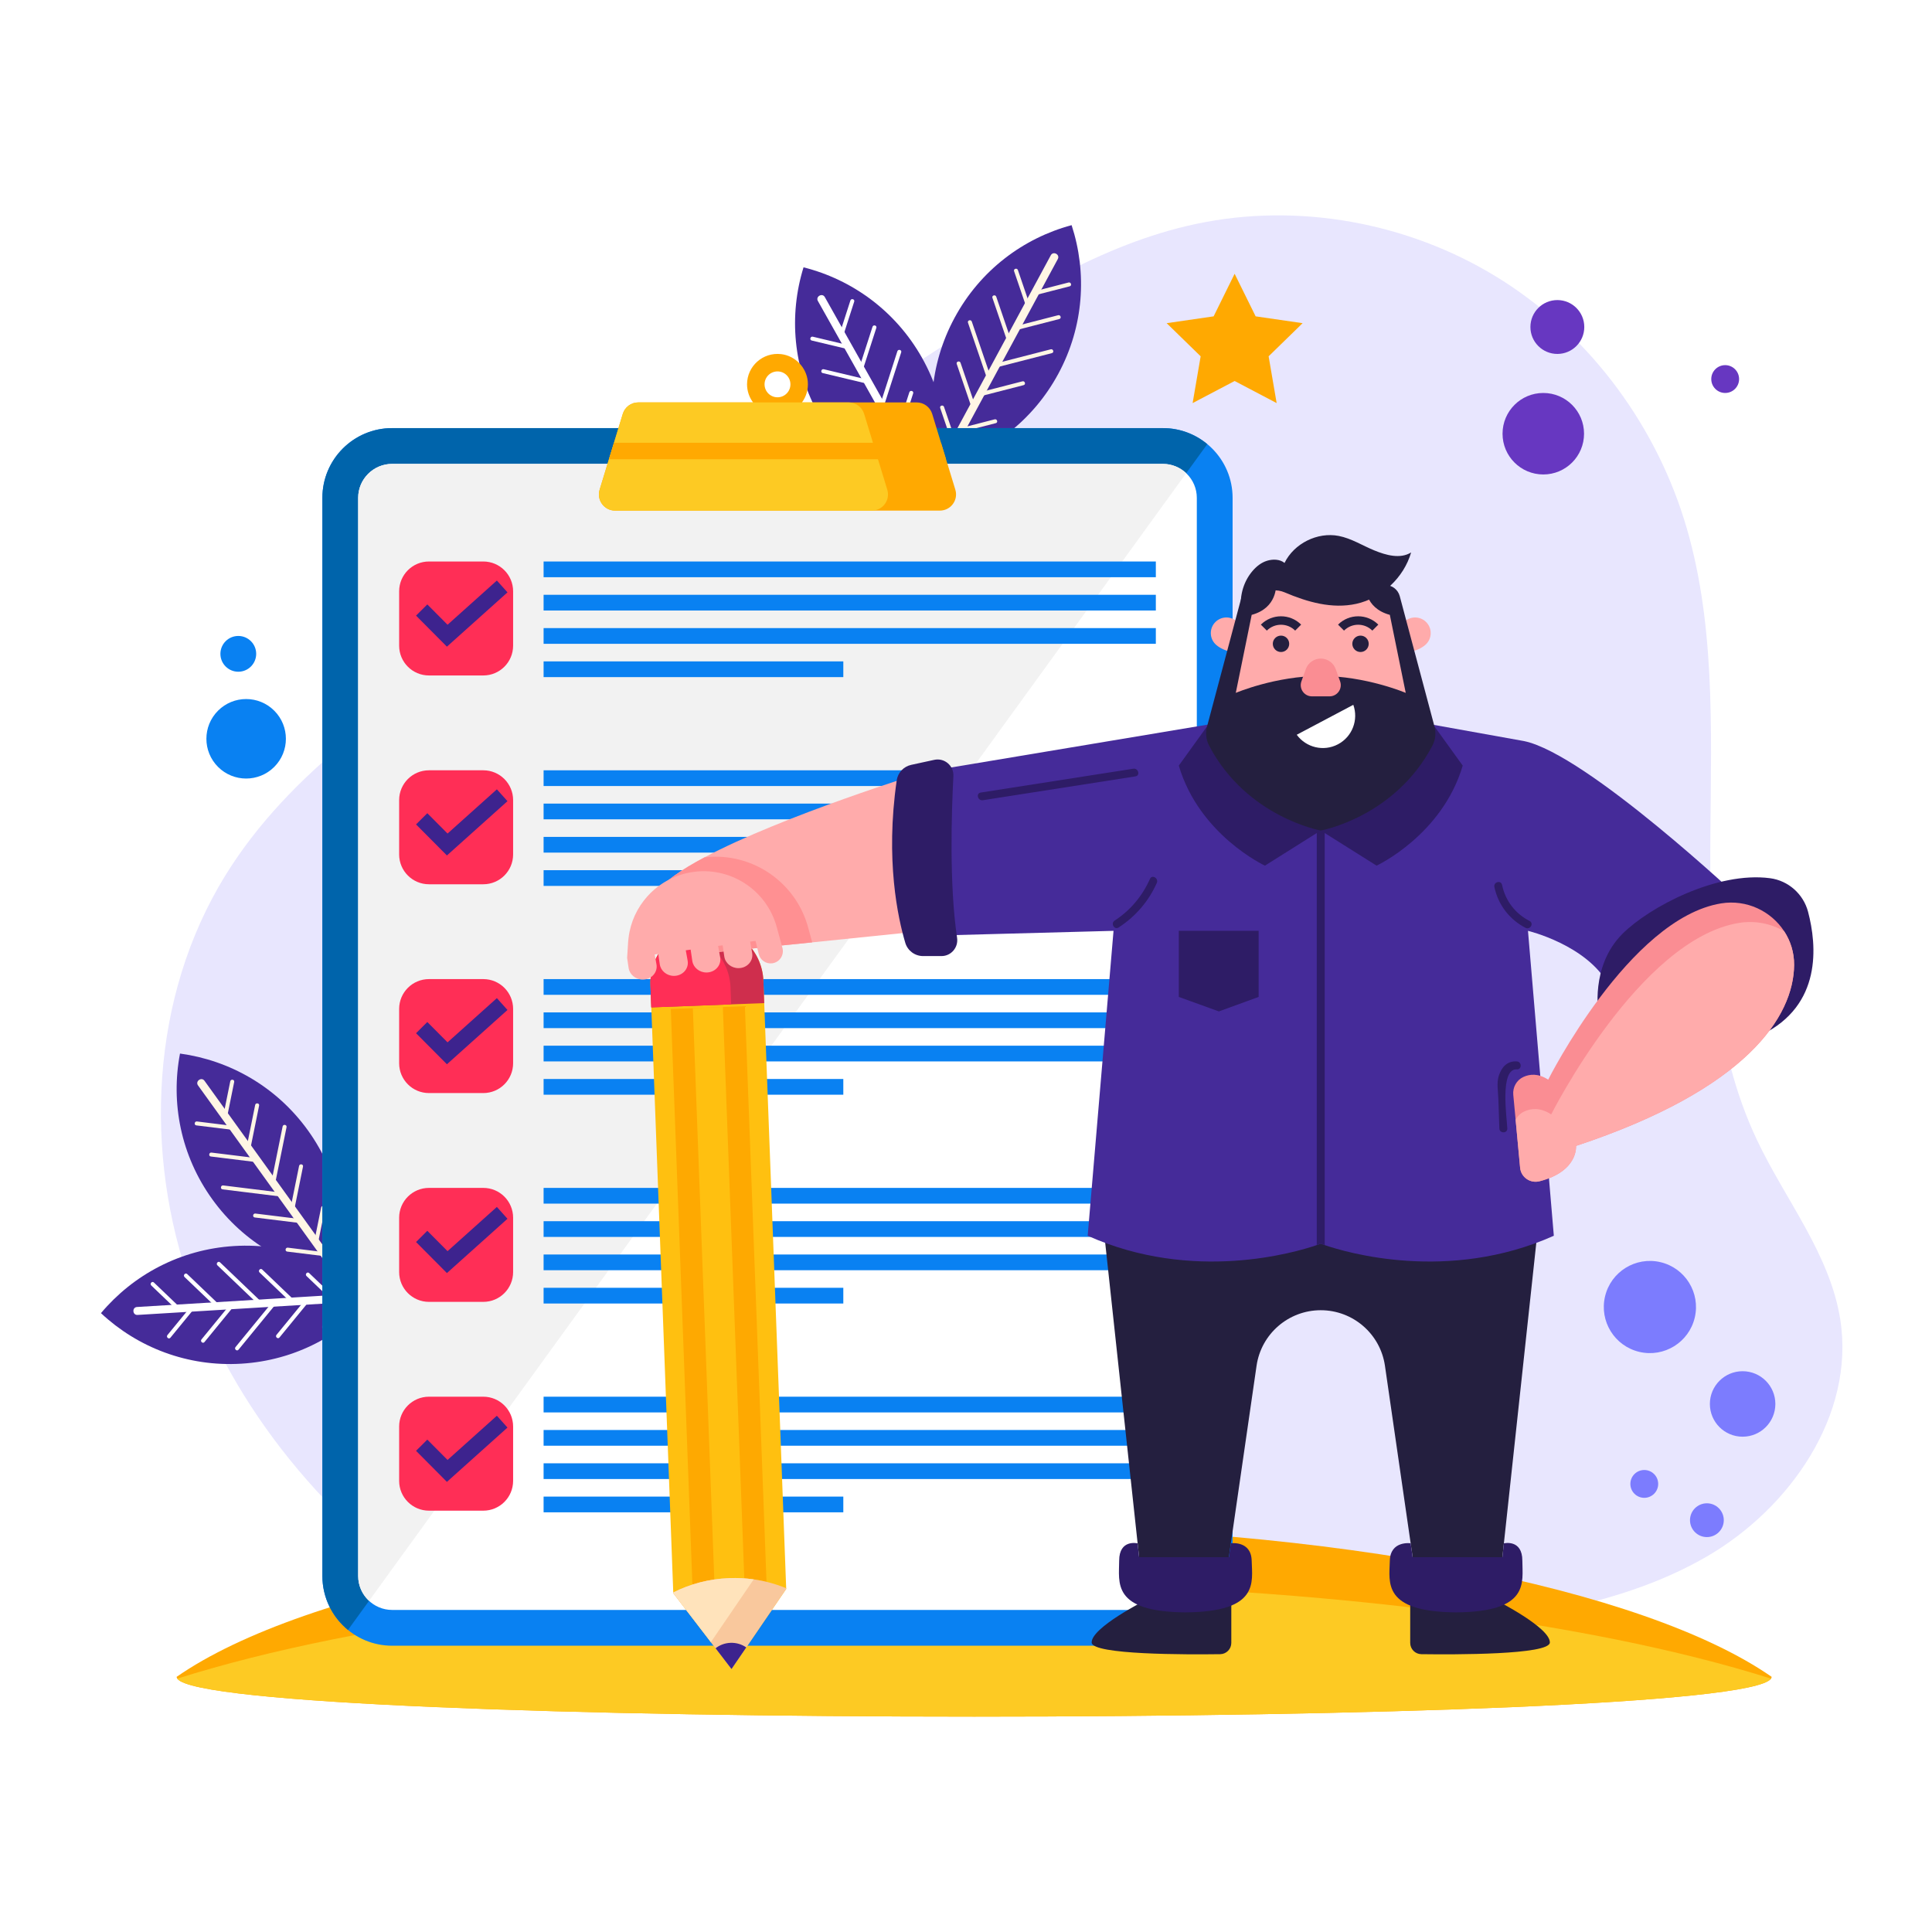 <?xml version="1.0" encoding="utf-8"?>
<!-- Generator: Adobe Illustrator 27.5.0, SVG Export Plug-In . SVG Version: 6.00 Build 0)  -->
<svg version="1.1" xmlns="http://www.w3.org/2000/svg" xmlns:xlink="http://www.w3.org/1999/xlink" x="0px" y="0px"
	 viewBox="0 0 500 500" style="enable-background:new 0 0 500 500;" xml:space="preserve">
<g id="BACKGROUND">
	<rect style="fill:#FFFFFF;" width="500" height="500"/>
</g>
<g id="OBJECTS">
	<g>
		<path style="fill:#E8E6FE;" d="M118.782,417.024c-30.865-20.187-56.708-49.15-69.222-83.842s-10.619-75.202,8.743-106.59
			c16.705-27.081,44.271-45.28,70.962-62.601c37.487-24.327,74.973-48.654,112.46-72.981c21.226-13.775,43.077-27.814,67.83-33.063
			c26.392-5.595,54.812-0.389,77.798,13.734c22.986,14.123,40.383,36.925,48.463,62.665c16.264,51.814-4.327,111.522,18.862,160.628
			c7.349,15.561,18.95,29.591,21.593,46.596c3.829,24.639-13.015,48.779-34.592,61.277c-21.577,12.497-47.079,15.837-71.827,18.879
			H135.045C129.879,419.807,123.394,420.04,118.782,417.024z"/>
		<g>
			<g>
				<path style="fill:#FFA901;" d="M458.502,433.967c0,0.154-0.051,0.309-0.165,0.463c-9.136,13.108-403.323,13.108-412.46,0
					c-0.113-0.154-0.165-0.309-0.165-0.463c32.955-22.934,112.941-39.118,206.395-39.118S425.547,411.033,458.502,433.967z"/>
				<path style="fill:#FDCA23;" d="M458.338,434.43c-9.136,13.108-403.323,13.108-412.46,0
					c47.318-14.991,122.088-24.673,206.23-24.673C336.25,409.758,411.019,419.439,458.338,434.43z"/>
			</g>
			<g>
				<g>
					<path style="fill:#452B99;" d="M26.129,339.842c9.454,8.847,22.39,13.925,36.337,13.077
						c13.936-0.847,26.162-7.456,34.485-17.383c-9.474-8.835-22.4-13.914-36.336-13.067
						C46.679,323.316,34.453,329.925,26.129,339.842z"/>
					<path style="fill:#FFFFFF;" d="M35.586,340.303l70.177-4.267c1.325-0.081,1.2-2.134-0.125-2.054l-70.177,4.267
						C34.136,338.329,34.261,340.383,35.586,340.303z"/>
					<g>
						<path style="fill:#FFFFFF;" d="M39.15,332.681c2.145,2.052,4.289,4.103,6.433,6.154l1.398-0.085
							c-2.383-2.28-4.766-4.56-7.15-6.84C39.352,331.451,38.672,332.223,39.15,332.681z"/>
						<path style="fill:#FFFFFF;" d="M47.765,330.498c2.688,2.572,5.376,5.143,8.064,7.714l1.399-0.085
							c-2.927-2.8-5.854-5.6-8.781-8.4C47.967,329.268,47.287,330.04,47.765,330.498z"/>
						<path style="fill:#FFFFFF;" d="M56.268,327.468l10.534,10.077l1.389-0.084c-0.009-0.01-0.011-0.02-0.021-0.03
							c-3.74-3.578-7.48-7.156-11.221-10.734C56.469,326.238,55.789,327.01,56.268,327.468z"/>
						<path style="fill:#FFFFFF;" d="M67.174,329.318c2.688,2.571,5.376,5.143,8.064,7.714l1.398-0.085
							c-2.927-2.8-5.854-5.6-8.78-8.4C67.376,328.088,66.696,328.86,67.174,329.318z"/>
						<path style="fill:#FFFFFF;" d="M79.324,330.238c2.145,2.051,4.289,4.103,6.433,6.154l1.398-0.085
							c-2.383-2.28-4.767-4.56-7.15-6.84C79.526,329.009,78.845,329.781,79.324,330.238z"/>
					</g>
					<g>
						<path style="fill:#FFFFFF;" d="M43.331,345.518c1.88-2.296,3.76-4.592,5.64-6.889l1.398-0.085
							c-2.09,2.552-4.179,5.104-6.268,7.655C43.68,346.714,42.912,346.03,43.331,345.518z"/>
						<path style="fill:#FFFFFF;" d="M52.147,346.641c2.357-2.878,4.714-5.756,7.07-8.634l1.398-0.085
							c-2.566,3.134-5.132,6.268-7.698,9.402C52.496,347.837,51.728,347.153,52.147,346.641z"/>
						<path style="fill:#FFFFFF;" d="M60.954,348.619l9.236-11.28l1.389-0.084c-0.007,0.01-0.008,0.021-0.017,0.032
							c-3.279,4.005-6.558,8.009-9.837,12.014C61.304,349.815,60.535,349.131,60.954,348.619z"/>
						<path style="fill:#FFFFFF;" d="M71.556,345.461c2.357-2.878,4.713-5.756,7.07-8.635l1.398-0.085
							c-2.566,3.134-5.132,6.268-7.698,9.402C71.905,346.657,71.136,345.973,71.556,345.461z"/>
						<path style="fill:#FFFFFF;" d="M83.505,343.075c1.88-2.296,3.76-4.592,5.64-6.888l1.399-0.085
							c-2.09,2.552-4.179,5.104-6.269,7.655C83.854,344.272,83.085,343.588,83.505,343.075z"/>
					</g>
				</g>
				<g>
					<path style="fill:#452B99;" d="M46.585,272.66c-2.43,12.717,0.184,26.366,8.349,37.705
						c8.159,11.33,20.275,18.137,33.113,19.872c2.41-12.728-0.199-26.369-8.358-37.699C71.531,281.207,59.415,274.401,46.585,272.66
						z"/>
					<path style="fill:#FFF6E5;" d="M51.246,280.901l41.086,57.053c0.775,1.077,2.445-0.126,1.67-1.203l-41.086-57.053
						C52.14,278.621,50.47,279.824,51.246,280.901z"/>
					<g>
						<path style="fill:#FFF6E5;" d="M59.593,279.844c-0.589,2.909-1.178,5.817-1.768,8.726l0.819,1.137
							c0.655-3.232,1.309-6.465,1.964-9.697C60.741,279.357,59.725,279.194,59.593,279.844z"/>
						<path style="fill:#FFF6E5;" d="M66.04,285.962c-0.738,3.646-1.477,7.292-2.215,10.938l0.819,1.137
							c0.804-3.97,1.608-7.94,2.412-11.909C67.187,285.475,66.171,285.312,66.04,285.962z"/>
						<path style="fill:#FFF6E5;" d="M73.142,291.532l-2.894,14.288l0.813,1.129c0.003-0.012,0.011-0.02,0.014-0.033
							c1.027-5.073,2.055-10.146,3.083-15.219C74.29,291.045,73.274,290.883,73.142,291.532z"/>
						<path style="fill:#FFF6E5;" d="M77.402,301.741c-0.738,3.646-1.477,7.292-2.215,10.938l0.819,1.137
							c0.804-3.97,1.608-7.94,2.412-11.909C78.55,301.254,77.534,301.091,77.402,301.741z"/>
						<path style="fill:#FFF6E5;" d="M83.113,312.504c-0.589,2.909-1.178,5.817-1.768,8.726l0.819,1.137
							c0.655-3.233,1.31-6.465,1.964-9.698C84.26,312.018,83.244,311.855,83.113,312.504z"/>
					</g>
					<g>
						<path style="fill:#FFF6E5;" d="M50.973,290.234c2.945,0.363,5.891,0.727,8.836,1.09l0.819,1.137
							c-3.273-0.404-6.547-0.808-9.82-1.211C50.148,291.168,50.316,290.153,50.973,290.234z"/>
						<path style="fill:#FFF6E5;" d="M54.732,298.288c3.692,0.455,7.384,0.911,11.076,1.366l0.819,1.137
							c-4.02-0.496-8.04-0.992-12.06-1.488C53.907,299.222,54.075,298.206,54.732,298.288z"/>
						<path style="fill:#FFF6E5;" d="M57.763,306.79l14.469,1.785l0.813,1.129c-0.013-0.001-0.023,0.004-0.036,0.003
							c-5.137-0.634-10.274-1.267-15.411-1.901C56.938,307.724,57.106,306.708,57.763,306.79z"/>
						<path style="fill:#FFF6E5;" d="M66.095,314.066c3.692,0.455,7.384,0.911,11.076,1.366l0.819,1.137
							c-4.02-0.496-8.04-0.992-12.06-1.488C65.27,315.001,65.437,313.985,66.095,314.066z"/>
						<path style="fill:#FFF6E5;" d="M74.493,322.895c2.945,0.363,5.891,0.727,8.836,1.09l0.819,1.137
							c-3.273-0.404-6.547-0.807-9.82-1.211C73.668,323.829,73.836,322.814,74.493,322.895z"/>
					</g>
				</g>
			</g>
			<g>
				<g>
					<path style="fill:#452B99;" d="M207.955,69.183c-3.834,12.367-2.759,26.222,4.09,38.401
						c6.844,12.17,18.125,20.285,30.689,23.442c3.815-12.38,2.744-26.226-4.1-38.396S220.511,72.345,207.955,69.183z"/>
					<path style="fill:#FFFFFF;" d="M211.667,77.893l34.464,61.281c0.651,1.157,2.444,0.148,1.794-1.009l-34.464-61.281
						C212.81,75.727,211.017,76.736,211.667,77.893z"/>
					<g>
						<path style="fill:#FFFFFF;" d="M220.08,77.774c-0.91,2.825-1.82,5.649-2.73,8.474l0.687,1.221
							c1.011-3.139,2.023-6.279,3.034-9.418C221.275,77.418,220.283,77.143,220.08,77.774z"/>
						<path style="fill:#FFFFFF;" d="M225.804,84.573c-1.141,3.541-2.281,7.081-3.422,10.622l0.687,1.221
							c1.242-3.855,2.484-7.711,3.726-11.566C226.999,84.217,226.007,83.942,225.804,84.573z"/>
						<path style="fill:#FFFFFF;" d="M232.241,90.9l-4.47,13.876l0.682,1.213c0.005-0.012,0.013-0.019,0.018-0.031
							c1.587-4.927,3.174-9.853,4.761-14.78C233.436,90.545,232.444,90.27,232.241,90.9z"/>
						<path style="fill:#FFFFFF;" d="M235.336,101.521c-1.141,3.541-2.281,7.082-3.422,10.622l0.687,1.221
							c1.242-3.855,2.484-7.711,3.726-11.566C236.53,101.166,235.539,100.891,235.336,101.521z"/>
						<path style="fill:#FFFFFF;" d="M239.809,112.854c-0.91,2.825-1.82,5.649-2.73,8.474l0.687,1.221
							c1.011-3.139,2.023-6.279,3.034-9.418C241.004,112.499,240.013,112.224,239.809,112.854z"/>
					</g>
					<g>
						<path style="fill:#FFFFFF;" d="M210.355,87.137c2.886,0.69,5.773,1.379,8.659,2.069l0.687,1.221
							c-3.208-0.766-6.416-1.533-9.624-2.299C209.431,87.974,209.711,86.984,210.355,87.137z"/>
						<path style="fill:#FFFFFF;" d="M213.192,95.56c3.618,0.864,7.236,1.729,10.854,2.593l0.687,1.221
							c-3.939-0.941-7.879-1.883-11.819-2.824C212.268,96.396,212.548,95.406,213.192,95.56z"/>
						<path style="fill:#FFFFFF;" d="M215.255,104.347l14.179,3.388l0.682,1.213c-0.013-0.002-0.023,0.002-0.036-0.001
							c-5.034-1.203-10.068-2.406-15.103-3.609C214.331,105.184,214.611,104.193,215.255,104.347z"/>
						<path style="fill:#FFFFFF;" d="M222.723,112.508c3.618,0.864,7.236,1.729,10.854,2.593l0.687,1.221
							c-3.939-0.941-7.879-1.883-11.818-2.824C221.799,113.344,222.079,112.354,222.723,112.508z"/>
						<path style="fill:#FFFFFF;" d="M230.084,122.218c2.886,0.69,5.773,1.379,8.659,2.069l0.687,1.221
							c-3.208-0.767-6.416-1.533-9.624-2.299C229.16,123.054,229.44,122.064,230.084,122.218z"/>
					</g>
				</g>
				<g>
					<path style="fill:#452B99;" d="M277.33,58.271c-12.503,3.363-23.643,11.672-30.282,23.966
						c-6.634,12.285-7.471,26.157-3.429,38.466c12.504-3.386,23.639-11.686,30.273-23.971S281.362,70.574,277.33,58.271z"/>
					<path style="fill:#FFF6E5;" d="M271.949,66.06l-33.405,61.864c-0.63,1.168,1.18,2.145,1.811,0.978l33.405-61.864
						C274.39,65.87,272.579,64.893,271.949,66.06z"/>
					<g>
						<path style="fill:#FFF6E5;" d="M276.542,73.11c-2.874,0.739-5.748,1.478-8.622,2.218l-0.666,1.233
							c3.194-0.821,6.388-1.643,9.583-2.465C277.481,73.93,277.184,72.945,276.542,73.11z"/>
						<path style="fill:#FFF6E5;" d="M273.851,81.58c-3.603,0.927-7.205,1.853-10.808,2.78l-0.666,1.233
							c3.923-1.009,7.845-2.018,11.768-3.027C274.789,82.4,274.492,81.415,273.851,81.58z"/>
						<path style="fill:#FFF6E5;" d="M271.939,90.401l-14.119,3.631l-0.661,1.224c0.013-0.002,0.023,0.001,0.036-0.002
							c5.013-1.289,10.026-2.578,15.038-3.868C272.877,91.221,272.58,90.236,271.939,90.401z"/>
						<path style="fill:#FFF6E5;" d="M264.612,98.689c-3.603,0.926-7.205,1.853-10.808,2.78l-0.666,1.233
							c3.923-1.009,7.846-2.018,11.768-3.027C265.551,99.51,265.254,98.524,264.612,98.689z"/>
						<path style="fill:#FFF6E5;" d="M257.42,108.525c-2.874,0.739-5.748,1.478-8.622,2.218l-0.666,1.233
							c3.194-0.821,6.388-1.643,9.583-2.465C258.358,109.345,258.061,108.36,257.42,108.525z"/>
					</g>
					<g>
						<path style="fill:#FFF6E5;" d="M263.432,69.888c0.958,2.809,1.917,5.617,2.875,8.426l-0.666,1.233
							c-1.065-3.121-2.13-6.243-3.195-9.364C262.231,69.553,263.218,69.261,263.432,69.888z"/>
						<path style="fill:#FFF6E5;" d="M257.826,76.784c1.201,3.521,2.403,7.041,3.604,10.562l-0.666,1.233
							c-1.308-3.833-2.616-7.667-3.924-11.5C256.625,76.45,257.612,76.158,257.826,76.784z"/>
						<path style="fill:#FFF6E5;" d="M251.499,83.222l4.708,13.797l-0.661,1.224c-0.005-0.012-0.014-0.019-0.018-0.031
							c-1.672-4.899-3.343-9.797-5.015-14.696C250.298,82.887,251.285,82.595,251.499,83.222z"/>
						<path style="fill:#FFF6E5;" d="M248.587,93.894c1.201,3.521,2.403,7.041,3.604,10.562l-0.666,1.233
							c-1.308-3.833-2.616-7.667-3.924-11.5C247.387,93.559,248.373,93.267,248.587,93.894z"/>
						<path style="fill:#FFF6E5;" d="M244.309,105.303c0.958,2.809,1.917,5.617,2.875,8.426l-0.666,1.233
							c-1.065-3.121-2.13-6.243-3.195-9.364C243.108,104.968,244.095,104.676,244.309,105.303z"/>
					</g>
				</g>
			</g>
			<g>
				<path style="fill:#0981F2;" d="M300.942,425.911H101.488c-9.971,0-18.054-8.083-18.054-18.054V128.845
					c0-9.971,8.083-18.054,18.054-18.054h199.454c9.971,0,18.054,8.083,18.054,18.054v279.012
					C318.996,417.828,310.913,425.911,300.942,425.911z"/>
				<path style="fill:#0064AB;" d="M312.442,114.94l-5.453,7.521L95.511,414.295l-5.453,7.531
					c-4.044-3.313-6.626-8.344-6.626-13.972V128.841c0-9.97,8.087-18.047,18.057-18.047h199.449
					C305.311,110.794,309.314,112.348,312.442,114.94z"/>
				<path style="fill:#FFFFFF;" d="M101.488,416.651c-4.849,0-8.794-3.945-8.794-8.794V128.845c0-4.849,3.945-8.794,8.794-8.794
					h199.454c4.849,0,8.794,3.945,8.794,8.794v279.011c0,4.849-3.945,8.794-8.794,8.794H101.488z"/>
				<path style="fill:#F2F2F2;" d="M306.989,122.462L95.511,414.295c-1.739-1.605-2.819-3.899-2.819-6.441V128.841
					c0-4.846,3.951-8.787,8.797-8.787h199.449C303.285,120.054,305.414,120.97,306.989,122.462z"/>
				<path style="fill:#FFA901;" d="M247.241,126.732l-5.988-19.621c-0.545-1.759-2.171-2.963-4.013-2.963h-29.694
					c1.101-1.492,1.698-3.395,1.502-5.463c-0.35-3.622-3.272-6.616-6.894-7.038c-4.774-0.545-8.818,3.159-8.818,7.82
					c0,1.759,0.587,3.375,1.554,4.681h-29.714c-1.842,0-3.467,1.204-4.002,2.974l-5.988,19.611
					c-0.823,2.696,1.193,5.412,4.013,5.412h84.029C246.048,132.143,248.064,129.427,247.241,126.732z M201.219,96.122
					c1.852,0,3.344,1.492,3.344,3.344c0,1.852-1.492,3.354-3.344,3.354c-1.852,0-3.354-1.502-3.354-3.354
					C197.865,97.614,199.367,96.122,201.219,96.122z"/>
				<path style="fill:#FDCA23;" d="M229.627,126.732l-5.988-19.621c-0.535-1.759-2.161-2.963-4.002-2.963h-54.459
					c-1.842,0-3.467,1.204-4.002,2.974l-5.988,19.611c-0.823,2.696,1.193,5.412,4.013,5.412h66.425
					C228.443,132.143,230.45,129.427,229.627,126.732z"/>
				<g>
					<polygon style="fill:#FFA901;" points="244.838,118.859 243.535,114.588 158.894,114.588 157.591,118.859 					"/>
				</g>
				<g>
					<g>
						<g>
							<path style="fill:#FF2E56;" d="M125.077,174.81h-14.062c-4.262,0-7.717-3.455-7.717-7.717v-14.062
								c0-4.262,3.455-7.717,7.717-7.717h14.062c4.262,0,7.717,3.455,7.717,7.717v14.062
								C132.794,171.355,129.339,174.81,125.077,174.81z"/>
							<g>
								<polygon style="fill:#3D238E;" points="115.662,167.357 107.671,159.321 110.589,156.419 115.825,161.684 128.59,150.24 
									131.337,153.305 								"/>
							</g>
						</g>
						<g>
							<rect x="140.682" y="145.315" style="fill:#0981F2;" width="158.448" height="4.069"/>
							<rect x="140.682" y="153.932" style="fill:#0981F2;" width="158.448" height="4.069"/>
							<rect x="140.682" y="162.55" style="fill:#0981F2;" width="158.448" height="4.069"/>
							<rect x="140.682" y="171.167" style="fill:#0981F2;" width="77.567" height="4.069"/>
						</g>
					</g>
					<g>
						<g>
							<path style="fill:#FF2E56;" d="M125.077,228.847h-14.062c-4.262,0-7.717-3.455-7.717-7.717v-14.061
								c0-4.262,3.455-7.717,7.717-7.717h14.062c4.262,0,7.717,3.455,7.717,7.717v14.061
								C132.794,225.393,129.339,228.847,125.077,228.847z"/>
							<g>
								<polygon style="fill:#3D238E;" points="115.662,221.395 107.671,213.358 110.589,210.457 115.825,215.722 128.59,204.278 
									131.337,207.342 								"/>
							</g>
						</g>
						<g>
							<rect x="140.682" y="199.353" style="fill:#0981F2;" width="158.448" height="4.069"/>
							<rect x="140.682" y="207.97" style="fill:#0981F2;" width="158.448" height="4.069"/>
							<rect x="140.682" y="216.587" style="fill:#0981F2;" width="158.448" height="4.069"/>
							<rect x="140.682" y="225.205" style="fill:#0981F2;" width="77.567" height="4.069"/>
						</g>
					</g>
					<g>
						<g>
							<path style="fill:#FF2E56;" d="M125.077,282.885h-14.062c-4.262,0-7.717-3.455-7.717-7.717v-14.061
								c0-4.262,3.455-7.717,7.717-7.717h14.062c4.262,0,7.717,3.455,7.717,7.717v14.061
								C132.794,279.43,129.339,282.885,125.077,282.885z"/>
							<g>
								<polygon style="fill:#3D238E;" points="115.662,275.433 107.671,267.396 110.589,264.494 115.825,269.76 128.59,258.315 
									131.337,261.38 								"/>
							</g>
						</g>
						<g>
							<rect x="140.682" y="253.39" style="fill:#0981F2;" width="158.448" height="4.069"/>
							<rect x="140.682" y="262.008" style="fill:#0981F2;" width="158.448" height="4.069"/>
							<rect x="140.682" y="270.625" style="fill:#0981F2;" width="158.448" height="4.069"/>
							<rect x="140.682" y="279.242" style="fill:#0981F2;" width="77.567" height="4.069"/>
						</g>
					</g>
					<g>
						<g>
							<path style="fill:#FF2E56;" d="M125.077,336.923h-14.062c-4.262,0-7.717-3.455-7.717-7.717v-14.061
								c0-4.262,3.455-7.717,7.717-7.717h14.062c4.262,0,7.717,3.455,7.717,7.717v14.061
								C132.794,333.468,129.339,336.923,125.077,336.923z"/>
							<g>
								<polygon style="fill:#3D238E;" points="115.662,329.47 107.671,321.434 110.589,318.532 115.825,323.797 128.59,312.353 
									131.337,315.418 								"/>
							</g>
						</g>
						<g>
							<rect x="140.682" y="307.428" style="fill:#0981F2;" width="158.448" height="4.069"/>
							<rect x="140.682" y="316.045" style="fill:#0981F2;" width="158.448" height="4.069"/>
							<rect x="140.682" y="324.663" style="fill:#0981F2;" width="158.448" height="4.069"/>
							<rect x="140.682" y="333.28" style="fill:#0981F2;" width="77.567" height="4.069"/>
						</g>
					</g>
					<g>
						<g>
							<path style="fill:#FF2E56;" d="M125.077,390.96h-14.062c-4.262,0-7.717-3.455-7.717-7.717v-14.061
								c0-4.262,3.455-7.717,7.717-7.717h14.062c4.262,0,7.717,3.455,7.717,7.717v14.061
								C132.794,387.505,129.339,390.96,125.077,390.96z"/>
							<g>
								<polygon style="fill:#3D238E;" points="115.662,383.508 107.671,375.471 110.589,372.569 115.825,377.835 128.59,366.391 
									131.337,369.455 								"/>
							</g>
						</g>
						<g>
							<rect x="140.682" y="361.466" style="fill:#0981F2;" width="158.448" height="4.069"/>
							<rect x="140.682" y="370.083" style="fill:#0981F2;" width="158.448" height="4.069"/>
							<rect x="140.682" y="378.7" style="fill:#0981F2;" width="158.448" height="4.069"/>
							<rect x="140.682" y="387.318" style="fill:#0981F2;" width="77.567" height="4.069"/>
						</g>
					</g>
				</g>
			</g>
			
				<ellipse transform="matrix(0.707 -0.707 0.707 0.707 -116.542 101.068)" style="fill:#0981F2;" cx="63.729" cy="191.213" rx="10.289" ry="10.289"/>
			<circle style="fill:#0981F2;" cx="61.671" cy="169.214" r="4.63"/>
			<circle style="fill:#6737C1;" cx="399.403" cy="112.246" r="10.546"/>
			<path style="fill:#6737C1;" d="M410.012,84.627c0,3.849-3.12,6.97-6.97,6.97s-6.97-3.12-6.97-6.97c0-3.849,3.121-6.97,6.97-6.97
				S410.012,80.777,410.012,84.627z"/>
			<circle style="fill:#6737C1;" cx="446.475" cy="98.099" r="3.601"/>
			<polygon style="fill:#FFA901;" points="319.523,70.855 324.959,81.871 337.115,83.637 328.319,92.212 330.396,104.318 
				319.523,98.602 308.65,104.318 310.727,92.212 301.93,83.637 314.086,81.871 			"/>
			<g>
				<path style="fill:#FFC010;" d="M182.403,239.762c4.037-0.152,7.751,1.346,10.499,3.895c2.739,2.549,4.51,6.141,4.662,10.169
					l5.906,157.391l-14.157,20.733l-15.068-19.637l-5.906-157.391C168.037,246.858,174.33,240.064,182.403,239.762z"/>
				<path style="fill:#CF2E4D;" d="M180.053,240.044c0.759-0.152,1.545-0.251,2.355-0.278c8.07-0.306,14.853,5.995,15.159,14.065
					l0.211,5.78l-8.559,0.32l-20.663,0.783l-0.213-5.788c-0.216-5.72,2.887-10.808,7.598-13.384
					C177.202,240.855,178.584,240.34,180.053,240.044z"/>
				<path style="fill:#FF2E56;" d="M175.94,241.541c7.139,0.721,12.839,6.62,13.117,14l0.161,4.39l-20.663,0.783l-0.213-5.788
					C168.127,249.206,171.229,244.118,175.94,241.541z"/>
				<g>
					<path style="fill:#FEA901;" d="M173.602,261.126l19.178-0.72l5.589,148.962c-1.864-0.451-3.787-0.745-5.749-0.891
						c-1.284-0.089-2.574-0.114-3.889-0.064c-1.315,0.049-2.6,0.171-3.874,0.356c-1.946,0.292-3.841,0.729-5.666,1.319
						L173.602,261.126z"/>
					<path style="fill:#FFC010;" d="M179.31,260.912l7.763-0.291l5.548,147.857c-1.284-0.089-2.574-0.114-3.889-0.064
						c-1.315,0.049-2.6,0.171-3.874,0.356L179.31,260.912z"/>
				</g>
				<path style="fill:#F9C89D;" d="M188.73,408.417c2.148-0.084,4.266,0.025,6.329,0.324c2.926,0.414,5.749,1.196,8.403,2.284
					l0.005,0.194l-10.334,15.139l-3.815,5.596l-4.129-5.383l-1.219-1.589l-9.726-12.669l-0.005-0.194
					C178.61,409.924,183.514,408.607,188.73,408.417z"/>
				<path style="fill:#FFE3BB;" d="M188.73,408.417c2.148-0.084,4.266,0.025,6.329,0.324l-10.636,15.582l-0.453,0.66l-9.726-12.669
					l-0.005-0.194C178.61,409.924,183.514,408.607,188.73,408.417z"/>
				<path style="fill:#3D238E;" d="M189.058,425.164c1.507-0.056,2.923,0.384,4.078,1.191l-3.823,5.594l-4.125-5.378
					C186.263,425.727,187.597,425.219,189.058,425.164z"/>
			</g>
			<g>
				<path style="fill:#7C7CFE;" d="M446.115,393.425c0,2.415-1.958,4.373-4.373,4.373c-2.415,0-4.373-1.958-4.373-4.373
					c0-2.415,1.958-4.373,4.373-4.373C444.157,389.052,446.115,391.01,446.115,393.425z"/>
				<circle style="fill:#7C7CFE;" cx="450.988" cy="363.343" r="8.474"/>
				<circle style="fill:#7C7CFE;" cx="425.537" cy="384.036" r="3.601"/>
				
					<ellipse transform="matrix(0.229 -0.974 0.974 0.229 -0.233 676.342)" style="fill:#7C7CFE;" cx="426.654" cy="338.318" rx="11.921" ry="11.921"/>
				<g>
					<path style="fill:#241F3F;" d="M387.211,414.158c0,0,14.019,7.074,13.89,10.932c-0.106,3.189-24.719,3.127-33.261,3.01
						c-1.6-0.022-2.879-1.325-2.879-2.925v-12.174L387.211,414.158z"/>
					<path style="fill:#241F3F;" d="M296.412,414.158c0,0-14.018,7.074-13.89,10.932c0.106,3.189,24.719,3.127,33.26,3.01
						c1.6-0.022,2.879-1.325,2.879-2.925v-12.174L296.412,414.158z"/>
					<path style="fill:#241F3F;" d="M341.811,317.78h-56.203l9.774,90.591h21.864l7.949-54.904
						c1.195-8.257,8.272-14.383,16.615-14.383s15.42,6.126,16.615,14.383l7.949,54.904h21.864l9.774-90.591H341.811z"/>
					<path style="fill:#2E1C66;" d="M393.984,403.912c0-5.659-4.779-4.493-4.779-4.493l-0.386,3.575h-11.984h-11.248l-0.512-3.597
						c0,0-5.26-0.752-5.388,4.515c-0.137,5.606-2.008,13.232,17.148,13.369C395.992,417.144,393.984,409.52,393.984,403.912z"/>
					<path style="fill:#2E1C66;" d="M289.638,403.912c0-5.659,4.779-4.493,4.779-4.493l0.386,3.575h11.984h11.248l0.512-3.597
						c0,0,5.26-0.752,5.388,4.515c0.137,5.606,2.008,13.232-17.148,13.369C287.63,417.144,289.638,409.52,289.638,403.912z"/>
				</g>
				<path style="fill:#452B99;" d="M450.991,233.202l-34.715,21.607c-5.659-10.289-20.835-13.91-20.835-13.91l6.688,78.915
					c-27.296,12.203-53.821,4.29-59.295,2.418c-0.669-0.237-1.029-0.381-1.029-0.381s-0.36,0.144-1.029,0.381
					c-5.474,1.872-31.988,9.785-59.284-2.418l6.688-78.915l-48.872,1.307v-42.442l78.535-13.118l22.625,12.347l1.307,7.809
					l0.031,0.165l0.031-0.165l1.317-7.809l22.625-12.347l28.634,5.144C410.618,195.133,450.991,233.202,450.991,233.202z"/>
				<path style="fill:#FFABAB;" d="M239.309,199.763v41.135l-29.107,2.984l-7.964,0.813l-1.801,0.185l-15.31,1.564l-15.269-15.433
					c1.914-2.819,6.503-5.957,12.46-9.126C202.752,211.009,239.309,199.763,239.309,199.763z"/>
				<path style="fill:#FF9092;" d="M210.201,243.882l-7.964,0.813l-0.031-0.124l-1.78,0.247l0.01,0.062l-15.31,1.564l-15.269-15.433
					c1.914-2.819,6.503-5.957,12.46-9.126c0.967-0.123,1.934-0.175,2.891-0.175c11.061,0,21.03,7.418,23.973,18.438L210.201,243.882
					z"/>
				<path style="fill:#2E1C66;" d="M341.811,214.94l14.447,9.089c0,0,16.977-7.888,22.293-25.894l-7.312-10.136L341.811,214.94z"/>
				<path style="fill:#2E1C66;" d="M341.811,214.94l-14.447,9.089c0,0-16.977-7.888-22.293-25.894l7.312-10.136L341.811,214.94z"/>
				<path style="fill:#2E1C66;" d="M413.705,262.44c0,0-2.229-12.347,6.173-20.749c6.986-6.985,24.519-16.223,38.216-14.41
					c4.728,0.626,8.627,4.095,9.838,8.708c2.266,8.634,3.685,24.177-12.042,31.822L413.705,262.44z"/>
				<path style="fill:#FA8D93;" d="M407.871,296.56c0,0,0.669,6.554-9.435,9.147c-2.397,0.617-4.795-1.019-5.031-3.488
					l-1.163-12.449l-0.607-6.431c-0.185-1.944,0.854-3.817,2.634-4.63c1.605-0.741,3.817-0.988,6.4,0.71
					c0,0,20.979-41.752,44.746-45.621c6.616-1.08,12.933,2.006,16.308,7.182c1.656,2.51,2.613,5.505,2.593,8.745
					C464.213,263.009,452.185,281.878,407.871,296.56z"/>
				<path style="fill:#FFABAB;" d="M407.871,296.56c0,0,0.669,6.554-9.435,9.147c-2.397,0.617-4.795-1.019-5.031-3.488
					l-1.163-12.449c0.494-0.916,1.266-1.677,2.253-2.13c1.749-0.803,4.146-1.08,6.955,0.772c0,0,22.79-45.343,48.594-49.562
					c4.198-0.679,8.272,0.175,11.678,2.13c1.656,2.51,2.613,5.505,2.593,8.745C464.213,263.009,452.185,281.878,407.871,296.56z"/>
				<polygon style="fill:#2E1C66;" points="325.735,258.003 315.446,261.754 305.071,258.003 305.071,240.897 325.735,240.897 				
					"/>
				<path style="fill:#FFABAB;" d="M202.494,245.33l-1.45-5.321l-0.004,0l-0.001-0.004c-2.601-9.768-12.218-15.947-22.191-14.26
					c-4.481,0.763-8.403,3.009-11.283,6.201c-2.654,2.944-4.417,6.684-4.9,10.8c-0.054,0.355-0.086,0.709-0.108,1.064l-0.258,4.094
					v0.075h0.011l0.376,2.536c0.129,0.86,0.58,1.601,1.236,2.138c0.656,0.537,1.515,0.86,2.429,0.86
					c2.235,0,3.911-1.859,3.546-3.933l-0.462-2.568l0.924-0.118l0.001,0l0.39,2.668c0.25,1.712,1.825,2.999,3.668,2.998
					c2.234-0.001,3.913-1.864,3.543-3.93l-0.482-2.693l1.251-0.171l0.008-0.001l0.427,2.919c0.25,1.712,1.825,2.999,3.668,2.998
					c2.234-0.001,3.913-1.864,3.543-3.93l-0.529-2.953l0.007-0.001l1.161-0.15l0.007-0.001l0.425,2.909
					c0.25,1.712,1.824,2.999,3.668,2.998c2.234-0.001,3.913-1.864,3.543-3.93l-0.525-2.933l1.408-0.191l0.818,3.402
					c0.374,1.556,1.851,2.589,3.441,2.406C201.727,249.086,203.003,247.201,202.494,245.33z"/>
				<path style="fill:#2E1C66;" d="M235.818,197.945l5.963-1.296c2.638-0.573,5.097,1.514,4.956,4.21
					c-0.479,9.155-1.103,28.142,0.955,41.832c0.374,2.491-1.522,4.739-4.04,4.739h-4.753c-2.121,0-4.003-1.384-4.608-3.417
					c-1.905-6.407-5.205-21.459-2.222-42.049C232.357,199.976,233.855,198.372,235.818,197.945z"/>
				<path style="fill:#2E1C66;" d="M342.835,207.798v114.433c-0.669-0.237-1.029-0.381-1.029-0.381s-0.36,0.144-1.029,0.381V207.798
					c0-0.658,0.494-0.988,0.998-0.998h0.062C342.341,206.811,342.835,207.14,342.835,207.798z"/>
				<g>
					<g>
						<path style="fill:#FFABAB;" d="M369.082,166.702c-1.579,1.579-5.503,2.943-7.082,1.364c-1.579-1.579-0.215-5.503,1.364-7.082
							c1.579-1.579,4.139-1.579,5.718,0C370.661,162.563,370.661,165.124,369.082,166.702z"/>
						<path style="fill:#FFABAB;" d="M314.541,166.702c1.579,1.579,5.503,2.943,7.082,1.364c1.579-1.579,0.215-5.503-1.364-7.082
							c-1.579-1.579-4.139-1.579-5.718,0C312.962,162.563,312.962,165.124,314.541,166.702z"/>
					</g>
					<polygon style="fill:#FFABAB;" points="368.176,185.161 315.446,185.161 325.478,149.092 358.145,149.092 					"/>
					<path style="fill:#241F3F;" d="M371.239,187.999l-8.984-33.716c-0.452-1.696-1.988-2.876-3.743-2.876h-5.126
						c0,0-0.386,5.916,6.302,7.717l4.116,20.192c0,0-10.289-4.379-21.992-4.379c-11.704,0-21.992,4.379-21.992,4.379l4.116-20.192
						c6.688-1.8,6.302-7.717,6.302-7.717h-5.126c-1.755,0-3.291,1.18-3.743,2.876l-8.984,33.716c-0.445,1.671-0.265,3.46,0.54,4.991
						c9.742,18.523,28.887,21.95,28.887,21.95s19.145-3.427,28.887-21.95C371.503,191.46,371.684,189.671,371.239,187.999z"/>
					<path style="fill:#FA8D93;" d="M344.089,180.215h-4.555c-2.009,0-3.41-1.992-2.731-3.883l1.139-3.17
						c0.587-1.633,2.135-2.722,3.87-2.722l0,0c1.735,0,3.283,1.089,3.87,2.722l1.139,3.17
						C347.499,178.223,346.098,180.215,344.089,180.215z"/>
					<path style="fill:#241F3F;" d="M326.352,153.788c1.838-1.146,4.122-1.333,6.115-0.484c5.939,2.532,12.304,4.339,18.524,2.969
						c6.649-1.465,12.307-6.764,14.206-13.302c-2.808,1.757-6.493,0.723-9.557-0.536c-3.063-1.259-5.928-3.104-9.179-3.736
						c-5.513-1.071-11.562,1.943-14.027,6.988c-1.215-0.99-3.014-1.019-4.514-0.565c-1.5,0.454-2.776,1.478-3.79,2.673
						c-2.182,2.571-3.272,6.041-2.952,9.398C322.669,155.974,324.567,154.902,326.352,153.788z"/>
				</g>
				<path style="fill:#2E1C66;" d="M395.86,238.353c-3.733-1.917-6.268-5.243-7.133-9.349c-0.273-1.298-2.257-0.747-1.984,0.547
					c0.966,4.584,3.912,8.439,8.079,10.579C395.999,240.735,397.04,238.96,395.86,238.353z"/>
				<path style="fill:#2E1C66;" d="M297.606,227.456c-1.972,4.449-5.051,8.132-9.134,10.792c-1.107,0.721-0.077,2.504,1.039,1.777
					c4.365-2.843,7.758-6.762,9.872-11.53C299.916,227.293,298.143,226.245,297.606,227.456z"/>
				<path style="fill:#2E1C66;" d="M392.563,274.693c-2.513-0.157-3.924,1.461-4.672,3.694c-0.605,1.807-0.181,4.14-0.119,5.985
					c0.087,2.561,0.173,5.122,0.26,7.683c0.045,1.323,2.103,1.328,2.058,0c-0.087-2.584-2.051-15.587,2.473-15.305
					C393.889,276.834,393.881,274.776,392.563,274.693z"/>
				<path style="fill:#2E1C66;" d="M293.302,198.943l-39.495,6.17c-1.308,0.204-0.751,2.187,0.547,1.984l39.495-6.17
					C295.158,200.723,294.6,198.74,293.302,198.943z"/>
				<g>
					<path style="fill:#241F3F;" d="M354.222,166.619c0,1.172-0.95,2.122-2.122,2.122s-2.122-0.95-2.122-2.122
						c0-1.172,0.95-2.122,2.122-2.122S354.222,165.447,354.222,166.619z"/>
					<path style="fill:#241F3F;" d="M333.644,166.619c0,1.172-0.95,2.122-2.122,2.122c-1.172,0-2.122-0.95-2.122-2.122
						c0-1.172,0.95-2.122,2.122-2.122C332.694,164.497,333.644,165.447,333.644,166.619z"/>
				</g>
				<path style="fill:#241F3F;" d="M355.161,163.2c-2.024-2.024-5.306-2.024-7.331,0c-0.515-0.515-1.031-1.031-1.546-1.546
					c2.878-2.878,7.545-2.878,10.423,0C356.192,162.17,355.676,162.685,355.161,163.2z"/>
				<path style="fill:#241F3F;" d="M335.188,163.2c-2.024-2.024-5.307-2.024-7.331,0c-0.515-0.515-1.031-1.031-1.546-1.546
					c2.878-2.878,7.545-2.878,10.423,0C336.218,162.17,335.703,162.685,335.188,163.2z"/>
				<path style="fill:#FFFFFF;" d="M335.595,190.154c2.414,3.309,6.948,4.438,10.675,2.466c3.727-1.972,5.344-6.356,3.965-10.213
					L335.595,190.154z"/>
			</g>
		</g>
	</g>
</g>

</svg>
